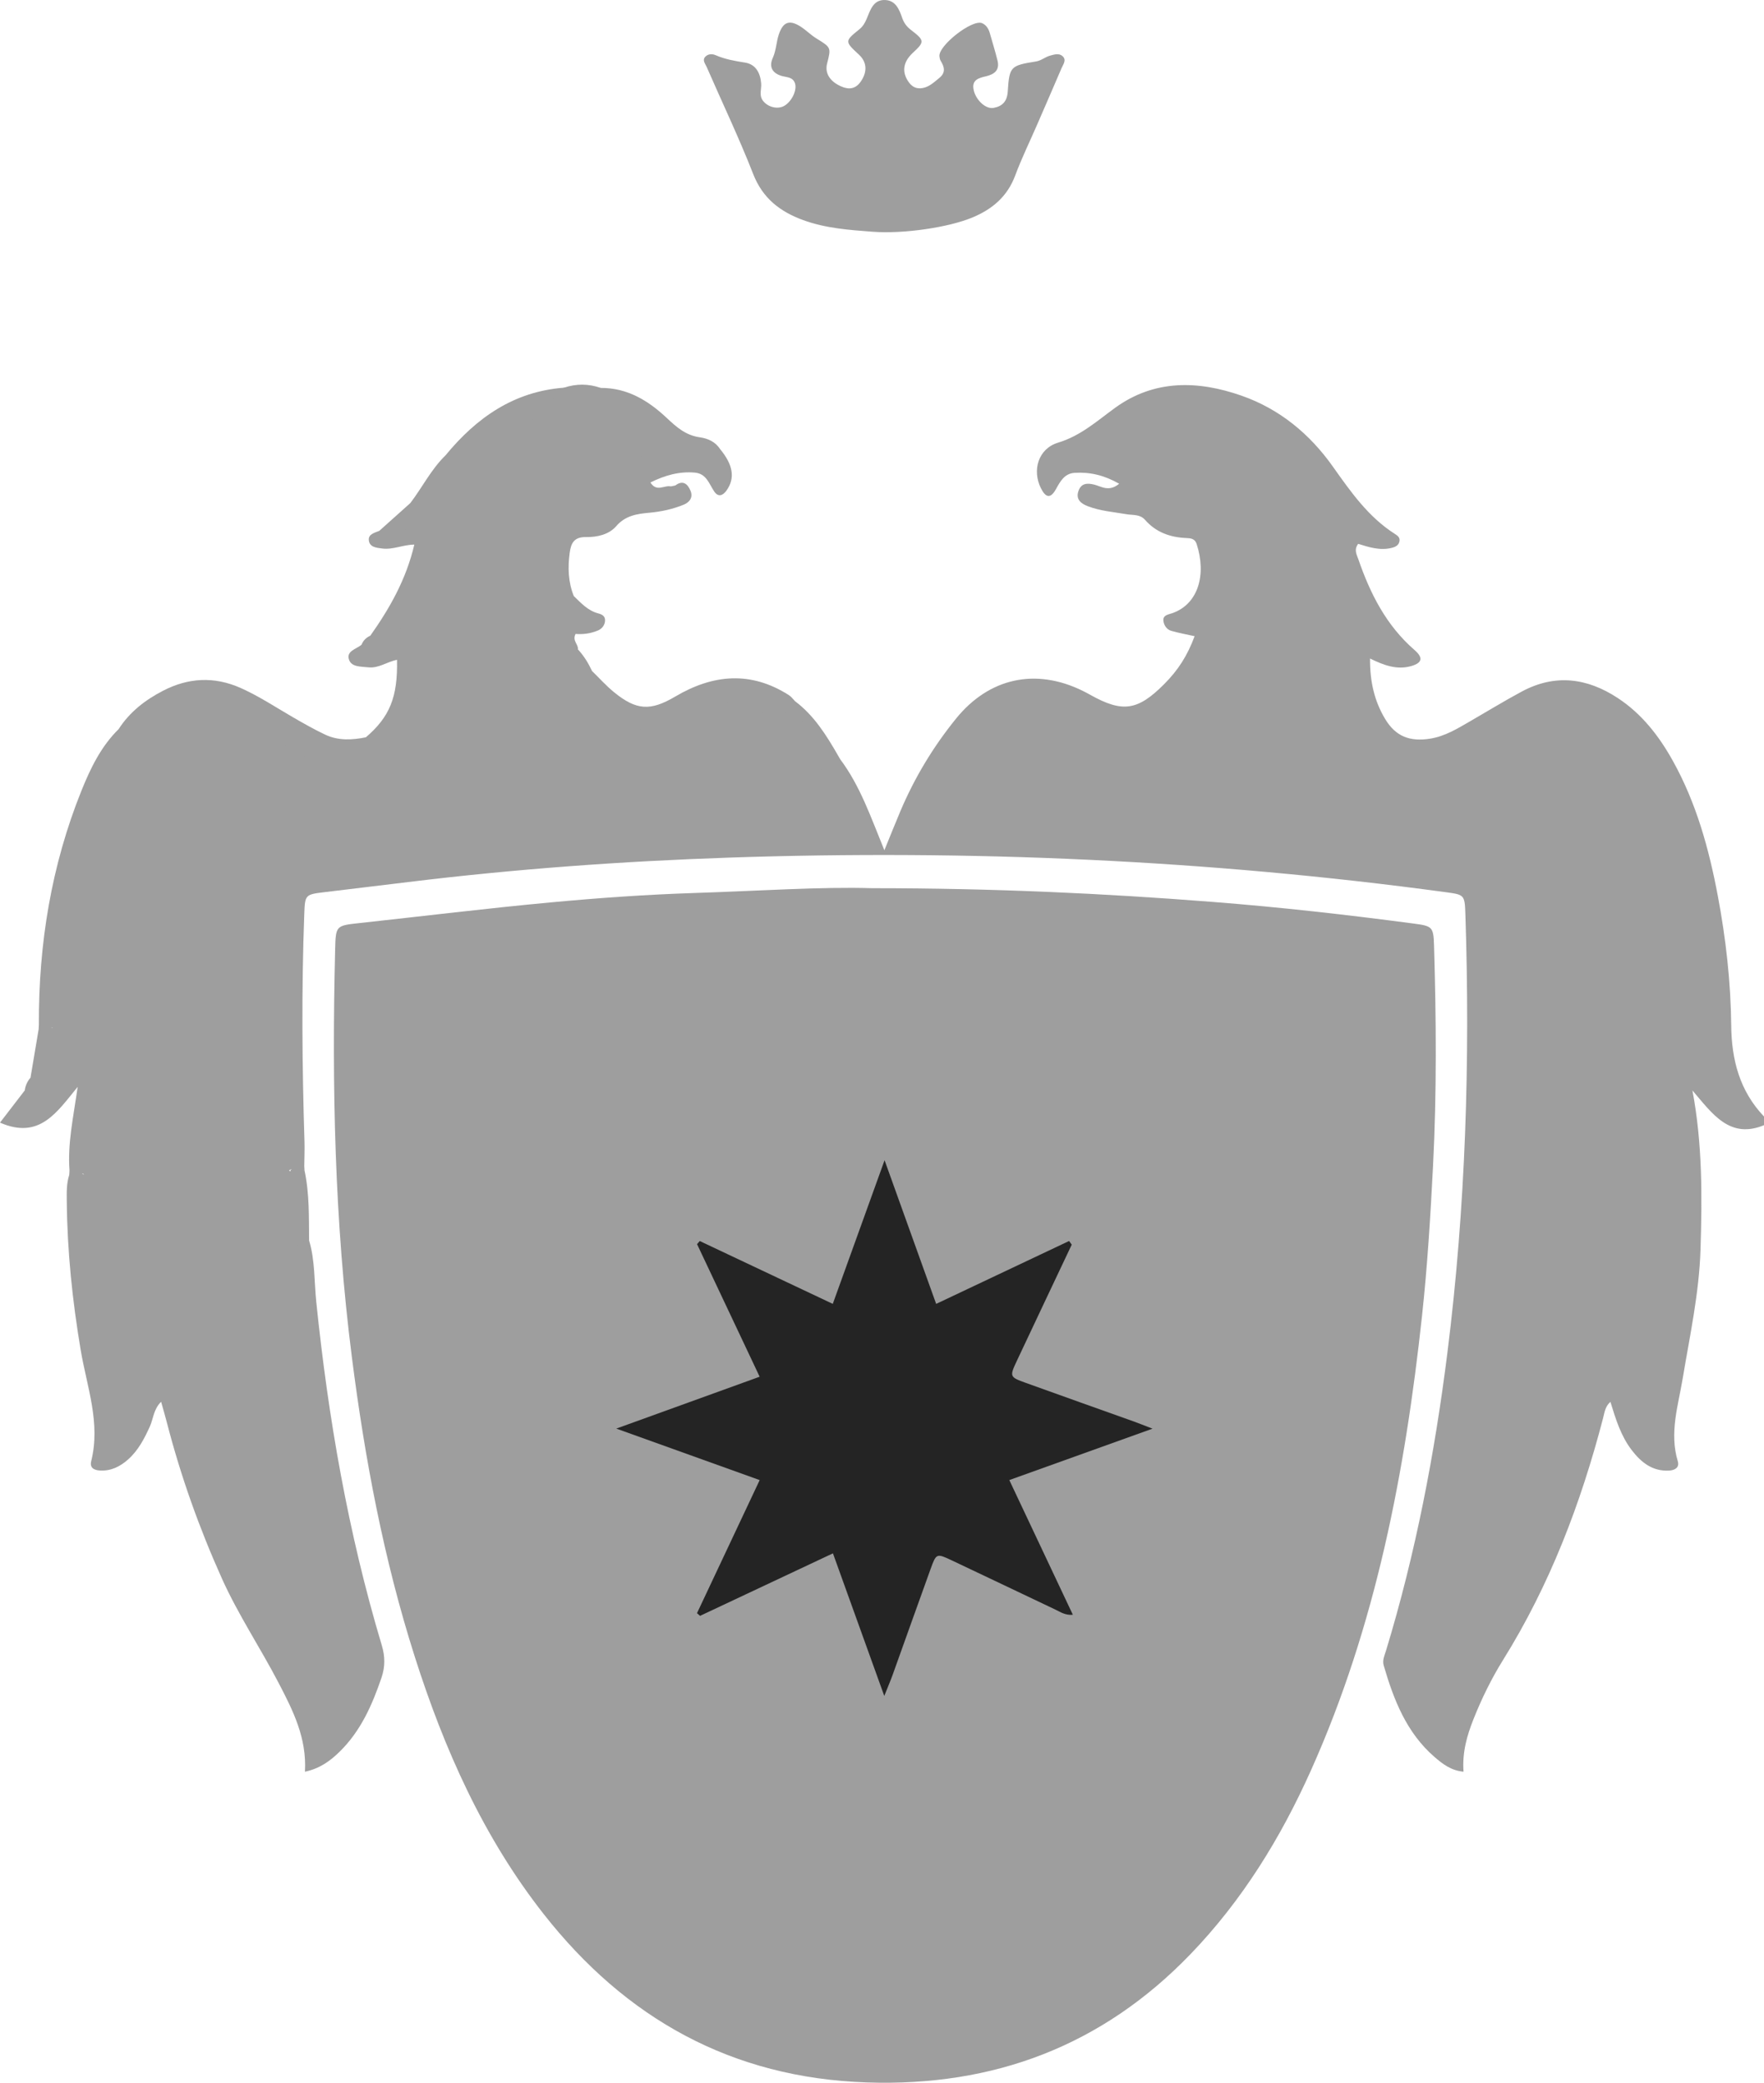<?xml version="1.0" encoding="utf-8"?>
<!-- Generator: Adobe Illustrator 16.0.0, SVG Export Plug-In . SVG Version: 6.00 Build 0)  -->
<!DOCTYPE svg PUBLIC "-//W3C//DTD SVG 1.1//EN" "http://www.w3.org/Graphics/SVG/1.1/DTD/svg11.dtd">
<svg version="1.1" id="Capa_1" xmlns="http://www.w3.org/2000/svg" xmlns:xlink="http://www.w3.org/1999/xlink" x="0px" y="0px"
	 width="191.611px" height="226.229px" viewBox="0 0 191.611 226.229" enable-background="new 0 0 191.611 226.229"
	 xml:space="preserve">
<g>
	<path fill="#9E9E9E" d="M94.7,96.475c13.325,0.004,25.145,0.564,36.941,1.484c7.326,0.57,14.633,1.393,21.919,2.359
		c2.005,0.267,2.149,0.345,2.209,2.369c0.236,7.994,0.3,15.986-0.11,23.98c-0.279,5.43-0.609,10.853-1.194,16.256
		c-1.839,16.988-5.021,33.657-12.063,49.369c-3.29,7.341-7.459,14.123-13.077,19.957c-9.619,9.985-21.405,14.412-35.178,13.944
		c-14.646-0.496-26.176-6.924-35.106-18.308c-6.555-8.354-10.79-17.896-13.988-27.934c-3.381-10.612-5.425-21.503-6.833-32.542
		c-1.878-14.717-2.182-29.481-1.816-44.281c0.064-2.595,0.089-2.586,2.65-2.865c6.908-0.752,13.808-1.596,20.725-2.241
		c5.172-0.482,10.361-0.853,15.552-1.021C82.277,96.778,89.225,96.304,94.7,96.475z"/>
	<path fill="#9E9E9E" d="M86.358,76.162c2.062,1.546,3.389,3.675,4.649,5.856c-0.47,0.371-1.25,0.252-1.574,1.163
		c0.558-0.683,1.042-1.185,1.815-0.736c2.178,2.891,3.338,6.301,4.815,9.907c0.678-1.652,1.197-2.966,1.749-4.267
		c1.539-3.629,3.559-6.975,6.04-10.035c3.586-4.421,8.634-5.523,13.744-3.018c0.287,0.141,0.568,0.293,0.848,0.449
		c3.49,1.95,5.135,1.712,7.999-1.159c1.537-1.54,2.53-3.095,3.321-5.22c-0.852-0.189-1.706-0.342-2.536-0.58
		c-0.494-0.142-0.797-0.603-0.854-1.075c-0.079-0.632,0.502-0.687,0.947-0.84c2.844-0.977,3.744-4.197,2.662-7.518
		c-0.191-0.591-0.64-0.627-1.128-0.648c-1.748-0.074-3.294-0.624-4.473-1.972c-0.552-0.631-1.319-0.495-2.005-0.613
		c-1.416-0.245-2.861-0.351-4.216-0.872c-0.717-0.274-1.319-0.722-1.027-1.616c0.278-0.851,0.892-0.937,1.727-0.729
		c0.771,0.191,1.593,0.83,2.707-0.096c-1.626-0.928-3.17-1.283-4.825-1.185c-1.109,0.066-1.563,0.907-2.049,1.782
		c-0.57,1.031-1.1,0.953-1.633-0.122c-0.952-1.918-0.309-4.275,1.873-4.938c2.479-0.754,4.22-2.355,6.201-3.789
		c4.259-3.082,8.986-2.974,13.734-1.31c4.125,1.446,7.396,4.152,9.894,7.676c1.955,2.756,3.861,5.498,6.771,7.349
		c0.275,0.176,0.539,0.37,0.486,0.746c-0.063,0.463-0.419,0.646-0.815,0.749c-1.278,0.332-2.501-0.06-3.676-0.43
		c-0.488,0.654-0.157,1.162,0.014,1.66c1.29,3.75,3.039,7.211,6.106,9.872c0.977,0.847,0.832,1.409-0.371,1.748
		c-1.545,0.436-2.961-0.087-4.461-0.824c-0.021,2.458,0.463,4.613,1.641,6.567c1.146,1.905,2.688,2.49,4.889,2.139
		c1.632-0.261,2.98-1.104,4.363-1.901c1.868-1.077,3.708-2.208,5.607-3.226c3.605-1.929,7.085-1.475,10.421,0.721
		c2.605,1.715,4.458,4.104,5.955,6.786c2.563,4.592,3.941,9.59,4.905,14.715c0.874,4.643,1.403,9.331,1.452,14.055
		c0.038,3.737,0.917,7.115,3.56,9.89c0.162,0.17,0.311,0.367,0.098,0.903c-3.83,1.642-5.73-1.247-7.872-3.733
		c1.093,5.782,1.057,11.529,0.878,17.284c-0.146,4.732-1.16,9.347-1.933,13.993c-0.494,2.973-1.466,5.919-0.536,8.993
		c0.214,0.708-0.339,0.993-0.969,1.023c-1.79,0.089-3.015-0.9-4.024-2.213c-1.189-1.542-1.752-3.388-2.324-5.256
		c-0.585,0.521-0.641,1.17-0.801,1.785c-2.412,9.251-5.782,18.103-10.862,26.255c-1.267,2.033-2.322,4.195-3.211,6.429
		c-0.708,1.781-1.233,3.6-1.081,5.704c-1.351-0.115-2.291-0.853-3.164-1.609c-3.031-2.63-4.418-6.194-5.504-9.917
		c-0.172-0.589,0.09-1.1,0.25-1.628c3.219-10.579,5.291-21.401,6.666-32.354c1.985-15.821,2.478-31.714,1.952-47.643
		c-0.069-2.107-0.122-2.107-2.136-2.38c-25.814-3.502-51.749-4.635-77.77-3.758c-11.664,0.394-23.307,1.238-34.899,2.654
		c-3.015,0.368-6.028,0.732-9.043,1.092c-2.188,0.263-2.195,0.259-2.275,2.43c-0.305,8.232-0.234,16.466,0.025,24.697
		c0.026,0.877-0.016,1.756-0.024,2.633c-0.418,0.476-1.099-0.014-1.554,0.422c-0.29,0.055,0.228,0.252,0.037-0.005
		c0.526-0.288,1.042-0.259,1.544,0.063c0.541,2.517,0.469,5.074,0.498,7.625c-0.101,0.274-0.487,0.074-0.585,0.354
		c0.19-0.131,0.44-0.165,0.588-0.365c0.646,2.164,0.546,4.424,0.772,6.633c1.301,12.655,3.464,25.138,7.122,37.337
		c0.361,1.205,0.371,2.321-0.033,3.506c-1.014,2.977-2.263,5.808-4.557,8.051c-1.027,1.006-2.158,1.827-3.76,2.166
		c0.216-3.665-1.304-6.654-2.849-9.625c-1.988-3.822-4.396-7.415-6.17-11.36c-2.461-5.476-4.467-11.104-5.97-16.912
		c-0.19-0.735-0.406-1.465-0.634-2.285c-0.836,0.823-0.842,1.853-1.233,2.709c-0.602,1.322-1.261,2.589-2.362,3.563
		c-0.863,0.764-1.851,1.262-3.039,1.194c-0.621-0.034-1.148-0.27-0.959-1.021c1.041-4.149-0.469-8.069-1.139-12.043
		c-0.905-5.37-1.465-10.754-1.515-16.195c-0.009-0.958-0.035-1.919,0.267-2.849c0.555-0.313,1.104-0.39,1.62-0.015
		c-0.383-0.539-1.155,0.028-1.591-0.466c-0.221-2.957,0.429-5.834,0.887-9.083c-2.246,2.728-4.125,5.767-8.437,3.884
		c0.99-1.288,1.837-2.391,2.685-3.493c0.513-0.324,1.864-0.271,0.628-1.388c0.295-1.76,0.592-3.521,0.887-5.28
		c0.506-0.332,1.028-0.313,1.544-0.11c-0.426-0.368-1.097,0.103-1.521-0.369c-0.038-8.762,1.346-17.273,4.626-25.422
		c0.978-2.425,2.121-4.799,4.038-6.681c1.16,0.755,0.209,1.712,0.362,2.747c1.371-2.778,3.858-4.059,6.46-5.233
		c1.725-0.78,3.344-0.782,5.066,0.021c1.742,0.813,3.5,1.6,5.029,2.762c3.375,2.563,7.158,2.799,11.208,2.195
		c0.003-0.946-1.101-0.911-1.272-1.6c2.588-2.22,3.47-4.353,3.385-8.419c-1.072,0.205-1.995,0.94-3.109,0.815
		c-0.797-0.089-1.81-0.015-2.097-0.808c-0.353-0.969,0.8-1.167,1.356-1.652c0.595-0.052,1.121-0.17,0.948-0.972
		c2.112-2.984,3.899-6.125,4.782-9.899c-1.235,0.016-2.331,0.577-3.48,0.427c-0.631-0.082-1.392-0.13-1.463-0.916
		c-0.059-0.654,0.642-0.792,1.139-1.003c1.684,0.521,2.789-0.798,3.982-1.475c1.021-0.578-0.607-0.907-0.623-1.529
		c1.316-1.713,2.272-3.69,3.85-5.211c1.48,1.351,0.438,2.585-0.118,3.657c3.545-4.396,8.205-7.746,12.955-10.988
		c1.342-0.451,2.681-0.447,4.017,0.024c-0.205,0.466-1.199,0.981,0.06,1.364c0.832,0.253,1.661,0.536,2.547,0.552
		c0.635,0.012,1.271,0.029,1.865,0.292c1.237,0.549,2.15,1.366,2.163,2.835c0.005,0.661-0.168,1.335-0.906,1.5
		c-1.297,0.291-2.321-0.198-3.052-1.303c-0.697-1.03-1.209-0.628-1.817,0.149c-0.735,0.941-1.476,1.057-2.253-0.102
		c-0.762-1.133-1.829-1.475-3.063-0.611c-0.269,0.37-0.836,0.649-0.595,1.194c0.947,2.143,4.854,3.507,7.021,2.222
		c2.965-1.759,6.042-2.042,9.322-1.464c0.539,0.095,1.106,0.083,1.66,0.008c1.415,1.704,1.656,3.153,0.711,4.492
		c-0.372,0.527-0.883,0.794-1.337,0.129c-0.57-0.837-0.841-1.945-2.107-2.06c-1.7-0.152-3.255,0.291-4.832,1.071
		c0.677,1.083,1.523,0.261,2.209,0.427c0.228,0.266,0.381,0.176,0.495-0.103c0.831-0.625,1.347-0.16,1.651,0.572
		c0.296,0.711-0.082,1.247-0.746,1.519c-1.182,0.481-2.418,0.751-3.694,0.868c-1.342,0.123-2.621,0.292-3.625,1.457
		c-0.805,0.934-2.102,1.205-3.279,1.188c-1.313-0.02-1.639,0.667-1.78,1.713c-0.217,1.598-0.164,3.167,0.442,4.685
		c-1.095,1.136-1.35,2.637-1.708,4.071c-0.188,0.743-0.411,1.687,0.249,2.236c0.675,0.563,1.202-0.564,1.919-0.497
		c0.639,0.688,1.12,1.479,1.519,2.325c-1.402,2.394-1.311,2.822,1.143,4.296c3.203,1.924,6.441,2.041,9.724,0.134
		c2.447-1.421,4.986-2.328,7.657-0.568C84.232,77.663,85.211,76.536,86.358,76.162z"/>
	<path fill="#9E9E9E" d="M94.792,25.172c-2.554-0.191-5.107-0.372-7.542-1.262c-2.505-0.915-4.4-2.356-5.435-5.003
		c-1.54-3.942-3.371-7.77-5.062-11.652c-0.146-0.333-0.49-0.713-0.147-1.086c0.295-0.32,0.753-0.338,1.122-0.177
		c1.028,0.45,2.099,0.632,3.202,0.807c1.149,0.182,1.663,1.112,1.75,2.279c0.045,0.617-0.254,1.265,0.188,1.856
		c0.526,0.706,1.612,0.983,2.334,0.556c0.828-0.491,1.398-1.731,1.15-2.448c-0.233-0.675-0.873-0.638-1.379-0.775
		c-1.097-0.299-1.468-1.011-1.03-1.981c0.373-0.826,0.376-1.708,0.651-2.533c0.456-1.371,1.146-1.634,2.341-0.882
		c0.604,0.38,1.114,0.912,1.721,1.288c1.626,1.009,1.637,0.99,1.186,2.742c-0.269,1.042,0.304,1.959,1.549,2.495
		c0.838,0.361,1.547,0.266,2.102-0.527c0.74-1.062,0.681-2.124-0.188-2.929c-1.548-1.436-1.566-1.459,0.03-2.749
		c0.403-0.324,0.609-0.69,0.801-1.138c0.402-0.944,0.705-2.109,2.022-2.05c1.132,0.051,1.521,1.014,1.845,1.952
		c0.183,0.53,0.478,0.937,0.962,1.307c1.492,1.139,1.467,1.293,0.188,2.48c-1.091,1.012-1.221,2.138-0.407,3.229
		c0.379,0.51,0.851,0.696,1.457,0.594c0.75-0.126,1.259-0.643,1.82-1.093c0.748-0.599,0.553-1.217,0.146-1.885
		c-0.08-0.131-0.104-0.304-0.124-0.461c-0.146-1.159,3.563-4.065,4.63-3.61c0.464,0.199,0.713,0.619,0.848,1.104
		c0.276,0.994,0.592,1.978,0.834,2.979c0.245,1.01-0.338,1.467-1.232,1.682c-0.801,0.191-1.623,0.377-1.355,1.529
		c0.248,1.069,1.305,2.07,2.157,1.909c0.939-0.177,1.47-0.679,1.54-1.793c0.172-2.706,0.305-2.806,3.058-3.248
		c0.594-0.095,0.993-0.487,1.527-0.631c0.468-0.126,0.979-0.3,1.369,0.057c0.459,0.419,0.065,0.882-0.112,1.299
		c-0.881,2.058-1.771,4.109-2.664,6.162c-0.796,1.833-1.677,3.634-2.373,5.503c-0.848,2.276-2.474,3.647-4.637,4.553
		C103.058,24.695,98.194,25.425,94.792,25.172z"/>
	<path fill="#9E9E9E" d="M39.74,80.084c0.453,0.137,0.907,0.275,1.361,0.412c0.591,0.177,1.438,0.214,1.266,1.082
		c-0.137,0.689-0.919,0.863-1.539,0.877c-2.147,0.048-4.31,0.16-6.442-0.026c-1.672-0.146-3.021-1.333-4.45-2.132
		c-1.564-0.877-3.131-1.78-4.659-2.712c-2.618-1.598-4.845-0.862-7.065,0.579c-0.604,0.392-1.137,0.844-1.865,0.971
		c-0.309,0.054-0.837,0.074-0.816,0.356c0.127,1.713-1.917,2.179-1.895,3.811c-1.694-1.088-1.743-1.123-0.768-2.524
		c0.42-0.604-0.074-1.063,0.02-1.584c1.19-1.852,2.87-3.152,4.789-4.15c2.766-1.438,5.587-1.6,8.48-0.308
		c1.967,0.879,3.753,2.061,5.604,3.136c1.165,0.676,2.339,1.344,3.554,1.921C36.731,80.464,38.237,80.393,39.74,80.084z"/>
	<path fill="#9E9E9E" d="M86.358,76.162c-0.283,0.38-0.556,0.77-0.854,1.14c-0.57,0.709-1.229,0.978-2.065,0.402
		c-0.261-0.18-0.586-0.265-0.848-0.441c-2.626-1.785-5.054-0.792-7.284,0.716c-1.2,0.813-2.366,1.104-3.764,1.195
		c-2.64,0.171-5.073-0.178-7.181-1.898c-0.06-0.049-0.146-0.063-0.214-0.105c-2.3-1.478-2.248-2.993,0.147-4.3
		c0.792,0.771,1.534,1.604,2.386,2.302c2.443,2,3.972,2.078,6.675,0.481c4.082-2.41,8.196-2.797,12.337-0.147
		C85.951,75.669,86.138,75.94,86.358,76.162z"/>
	<path fill="#9E9E9E" d="M78.212,48.775c-0.636,1.116-1.604,0.877-2.494,0.512c-2.145-0.883-4.186,0.422-6.292,0.229
		c-0.189-0.017-0.465,0.18-0.595,0.355c-1.59,2.146-4.005,1.725-5.901,1.249c-1.345-0.337-2.392-2.042-3.838-2.829
		c-0.306-0.166-0.133-0.897,0.315-1.229c0.453-0.337,0.958-0.558,1.53-0.594c1.15-0.249,2.165-0.133,2.781,1.042
		c0.724,1.378,1.542,1.049,2.375,0.122c0.534-0.595,1.028-1.256,1.959-0.671c0.511,0.346,0.799,0.978,1.521,1.067
		c0.521,0.064,1.078,0.62,1.544,0.113c0.533-0.583,0.445-1.373,0.061-1.999c-0.569-0.925-1.558-1.703-2.546-1.47
		c-1.471,0.347-2.583-0.634-3.917-0.603c-0.692,0.018-1.308-0.287-1.326-1.065c-0.021-0.979,0.811-0.755,1.397-0.836
		c0.156-0.022,0.316-0.021,0.475-0.031c2.893-0.018,5.174,1.39,7.17,3.267c1.063,0.999,2.066,1.886,3.588,2.097
		C76.862,47.617,77.702,47.972,78.212,48.775z"/>
	<path fill="#9E9E9E" d="M61.245,42.111c0.448,0.085,0.96-0.007,1.288,0.415c-0.054,0.596-0.487,0.593-0.872,0.597
		c-1.735,0.018-3.126,0.545-3.763,2.346C57.806,45.73,57.512,46,57.246,46.11c-3.002,1.239-4.942,3.83-7.367,5.798
		c-0.874,0.709-0.901,2.104-1.935,2.921c-0.74-0.774-0.704-1.729-0.064-2.335c1.018-0.966,0.56-2.006,0.528-3.051
		C51.758,45.374,55.808,42.527,61.245,42.111z"/>
	<path fill="#9E9E9E" d="M62.778,70.544c-0.563,0.732-1.073,1.916-2.086,1.606c-1.272-0.388-0.609-1.765-0.781-2.718
		c-0.217-1.202,0.726-2.145,0.665-3.375c-0.036-0.714,0.842-1.285,1.743-1.324c0.792,0.764,1.538,1.598,2.658,1.892
		c0.417,0.108,0.758,0.295,0.747,0.76c-0.012,0.518-0.339,0.915-0.784,1.103c-0.79,0.332-1.645,0.437-2.421,0.369
		C62.131,69.613,62.849,69.993,62.778,70.544z"/>
	<path fill="#9E9E9E" d="M44.559,54.654c0.301,0.075,0.631,0.096,0.896,0.237c0.521,0.28,1.328,0.389,1.269,1.175
		c-0.053,0.704-0.846,0.594-1.308,0.762c-0.82,0.298-1.522,0.705-2.21,1.247c-0.707,0.556-1.574,0.847-2.006-0.416
		C42.319,56.657,43.439,55.656,44.559,54.654z"/>
	<path fill="#9E9E9E" d="M3.313,117.058c0.08,0.001,0.159-0.002,0.238,0.003c0.624,0.04,1.455,0,1.266,0.908
		c-0.12,0.577-0.688,1.089-1.479,0.772c-0.221-0.089-0.436-0.197-0.651-0.297C2.761,117.923,2.963,117.457,3.313,117.058z"/>
	<path fill="#9E9E9E" d="M91.249,82.445c-1.114,0.641-1.114,0.641-1.706,1.943c-1.028-1.994-0.931-2.154,1.465-2.37
		C91.088,82.161,91.168,82.303,91.249,82.445z"/>
	<path fill="#9E9E9E" d="M40.223,69.049c0.444,0.096,1.053,0.177,0.702,0.81c-0.399,0.719-1.024,0.876-1.649,0.162
		C39.455,69.564,39.782,69.251,40.223,69.049z"/>
	<path fill="#9E9E9E" d="M4.223,111.297c0.501,0.074,1.059-0.183,1.511,0.253c-0.474,0.391-1.025,0.162-1.534,0.228
		C4.207,111.617,4.215,111.457,4.223,111.297z"/>
	<path fill="#9E9E9E" d="M33.077,127.138c-0.511-0.064-1.063,0.161-1.539-0.226c0.453-0.439,1.011-0.182,1.512-0.255
		C33.059,126.817,33.068,126.978,33.077,127.138z"/>
	<path fill="#9E9E9E" d="M7.55,127.138c0.509,0.075,1.075-0.188,1.537,0.255c-0.487,0.39-1.048,0.159-1.566,0.226
		C7.531,127.457,7.541,127.297,7.55,127.138z"/>
	<path fill="#9E9E9E" d="M73.352,52.732c0.384,0.271,0.218,0.509-0.054,0.722c-0.188,0.146-0.467,0.258-0.59,0.018
		c-0.076-0.147,0.091-0.42,0.148-0.637C73.022,52.8,73.187,52.766,73.352,52.732z"/>
	<path fill="#242424" d="M116.415,135.193c-1.979,4.188-3.965,8.371-5.935,12.563c-0.837,1.781-0.829,1.811,0.972,2.461
		c3.899,1.409,7.812,2.792,11.716,4.188c0.521,0.188,1.032,0.396,2.021,0.776c-5.399,1.938-10.399,3.732-15.555,5.583
		c2.351,4.981,4.588,9.724,6.904,14.634c-0.841,0.067-1.356-0.306-1.896-0.563c-3.749-1.778-7.493-3.57-11.246-5.343
		c-1.667-0.786-1.694-0.777-2.313,0.929c-1.385,3.829-2.745,7.668-4.122,11.5c-0.214,0.597-0.466,1.179-0.908,2.29
		c-1.926-5.35-3.693-10.256-5.577-15.488c-4.897,2.305-9.666,4.547-14.433,6.79c-0.111-0.098-0.221-0.195-0.332-0.293
		c2.226-4.727,4.453-9.454,6.808-14.454c-5.084-1.825-10.082-3.62-15.576-5.593c5.429-1.963,10.444-3.777,15.573-5.633
		c-2.328-4.932-4.563-9.667-6.8-14.402c0.099-0.112,0.197-0.225,0.295-0.337c4.713,2.226,9.426,4.452,14.448,6.825
		c1.83-5.073,3.625-10.052,5.626-15.603c1.959,5.458,3.733,10.399,5.604,15.605c4.897-2.317,9.668-4.574,14.438-6.831
		C116.225,134.932,116.32,135.063,116.415,135.193z"/>
	<path fill="#9E9E9E" d="M123.264,46.761c2.146-0.788,2.146-0.786,3.444,0.935c0.188,0.251,0.401,0.526,0.777,0.395
		c0.342-0.12,0.547-0.417,0.391-0.74c-0.439-0.908-0.07-1.087,0.787-1.084c1.059,0.004,2.062-0.371,3.144-0.845
		c-0.273,0.908-0.922,1.073-1.494,1.324c-0.571,0.251-1.04,0.499-1.43,1.113c-0.991,1.569-1.877,1.628-3.22,0.232
		C124.962,47.362,124.308,46.75,123.264,46.761z"/>
	<path fill="#9E9E9E" d="M68.054,46.96c-1.038,0-1.316,1.013-1.989,1.5c-1.139,0.825-2.104,0.811-2.721-0.44
		c-0.553-1.124-1.457-1.271-2.406-1.551c-0.164-0.255-0.328-0.51-0.709-1.104c1.035,0.349,1.743,0.772,2.554,0.744
		c0.957-0.033,2.01-0.104,1.542,1.448c-0.063,0.204,0.196,0.404,0.469,0.397c0.461-0.011,0.742-0.29,0.816-0.703
		c0.281-1.542,1.429-1.218,2.408-1.072C68.371,46.233,68.209,46.683,68.054,46.96z"/>
	<path fill="#9E9E9E" d="M86.792,80.736c-0.558-0.104-0.71-0.51-0.766-0.862c-0.135-0.863,0.448-1.297,1.166-1.484
		c0.365-0.095,0.495,0.311,0.53,0.63C87.812,79.836,87.341,80.328,86.792,80.736z"/>
	<path fill="#9E9E9E" d="M45.26,75.56c0.255,0.822-0.517,1.446-0.065,2.633C43.502,76.267,43.541,76.05,45.26,75.56z"/>
	<path fill="#9E9E9E" d="M46.348,64.432c-0.43-0.479-0.531-0.876-0.428-1.317c0.004-0.02,0.297-0.035,0.352,0.031
		C46.531,63.462,46.471,63.833,46.348,64.432z"/>
	<path fill="#9E9E9E" d="M33.578,134.75c-0.183,0.258-0.402,0.475-0.731,0.502c-0.292,0.024-0.618,0.116-0.81-0.243
		c0.472-0.344,1.032-0.121,1.538-0.246L33.578,134.75z"/>
	<path fill="#9E9E9E" d="M33.553,140.802c-0.097,0.067-0.208,0.208-0.324,0.212c-0.25,0.008-0.595,0.163-0.669-0.26
		c-0.005-0.03,0.249-0.145,0.386-0.151C33.166,140.59,33.421,140.531,33.553,140.802z"/>
	<path fill="#9E9E9E" d="M43.354,68.696c-0.066-0.119-0.186-0.239-0.186-0.358s0.12-0.238,0.187-0.357
		c0.067,0.119,0.187,0.239,0.187,0.358C43.542,68.457,43.422,68.576,43.354,68.696z"/>
	<path fill="#9E9E9E" d="M10.105,122.569c-0.115,0.069-0.231,0.19-0.35,0.193c-0.118,0.002-0.239-0.115-0.359-0.18
		c0.117-0.069,0.232-0.19,0.352-0.192C9.865,122.388,9.986,122.504,10.105,122.569z"/>
	<path fill="#9E9E9E" d="M106.546,19.69c-7.066-2.272-14.019-2.251-21.161,0.06c0.566-1.517,1.68-1.796,2.721-2.058
		c3.587-0.899,7.243-1.058,10.912-0.756c1.739,0.144,3.519,0.17,5.182,0.788C105.11,18.062,106.233,18.21,106.546,19.69z"/>
</g>
</svg>
